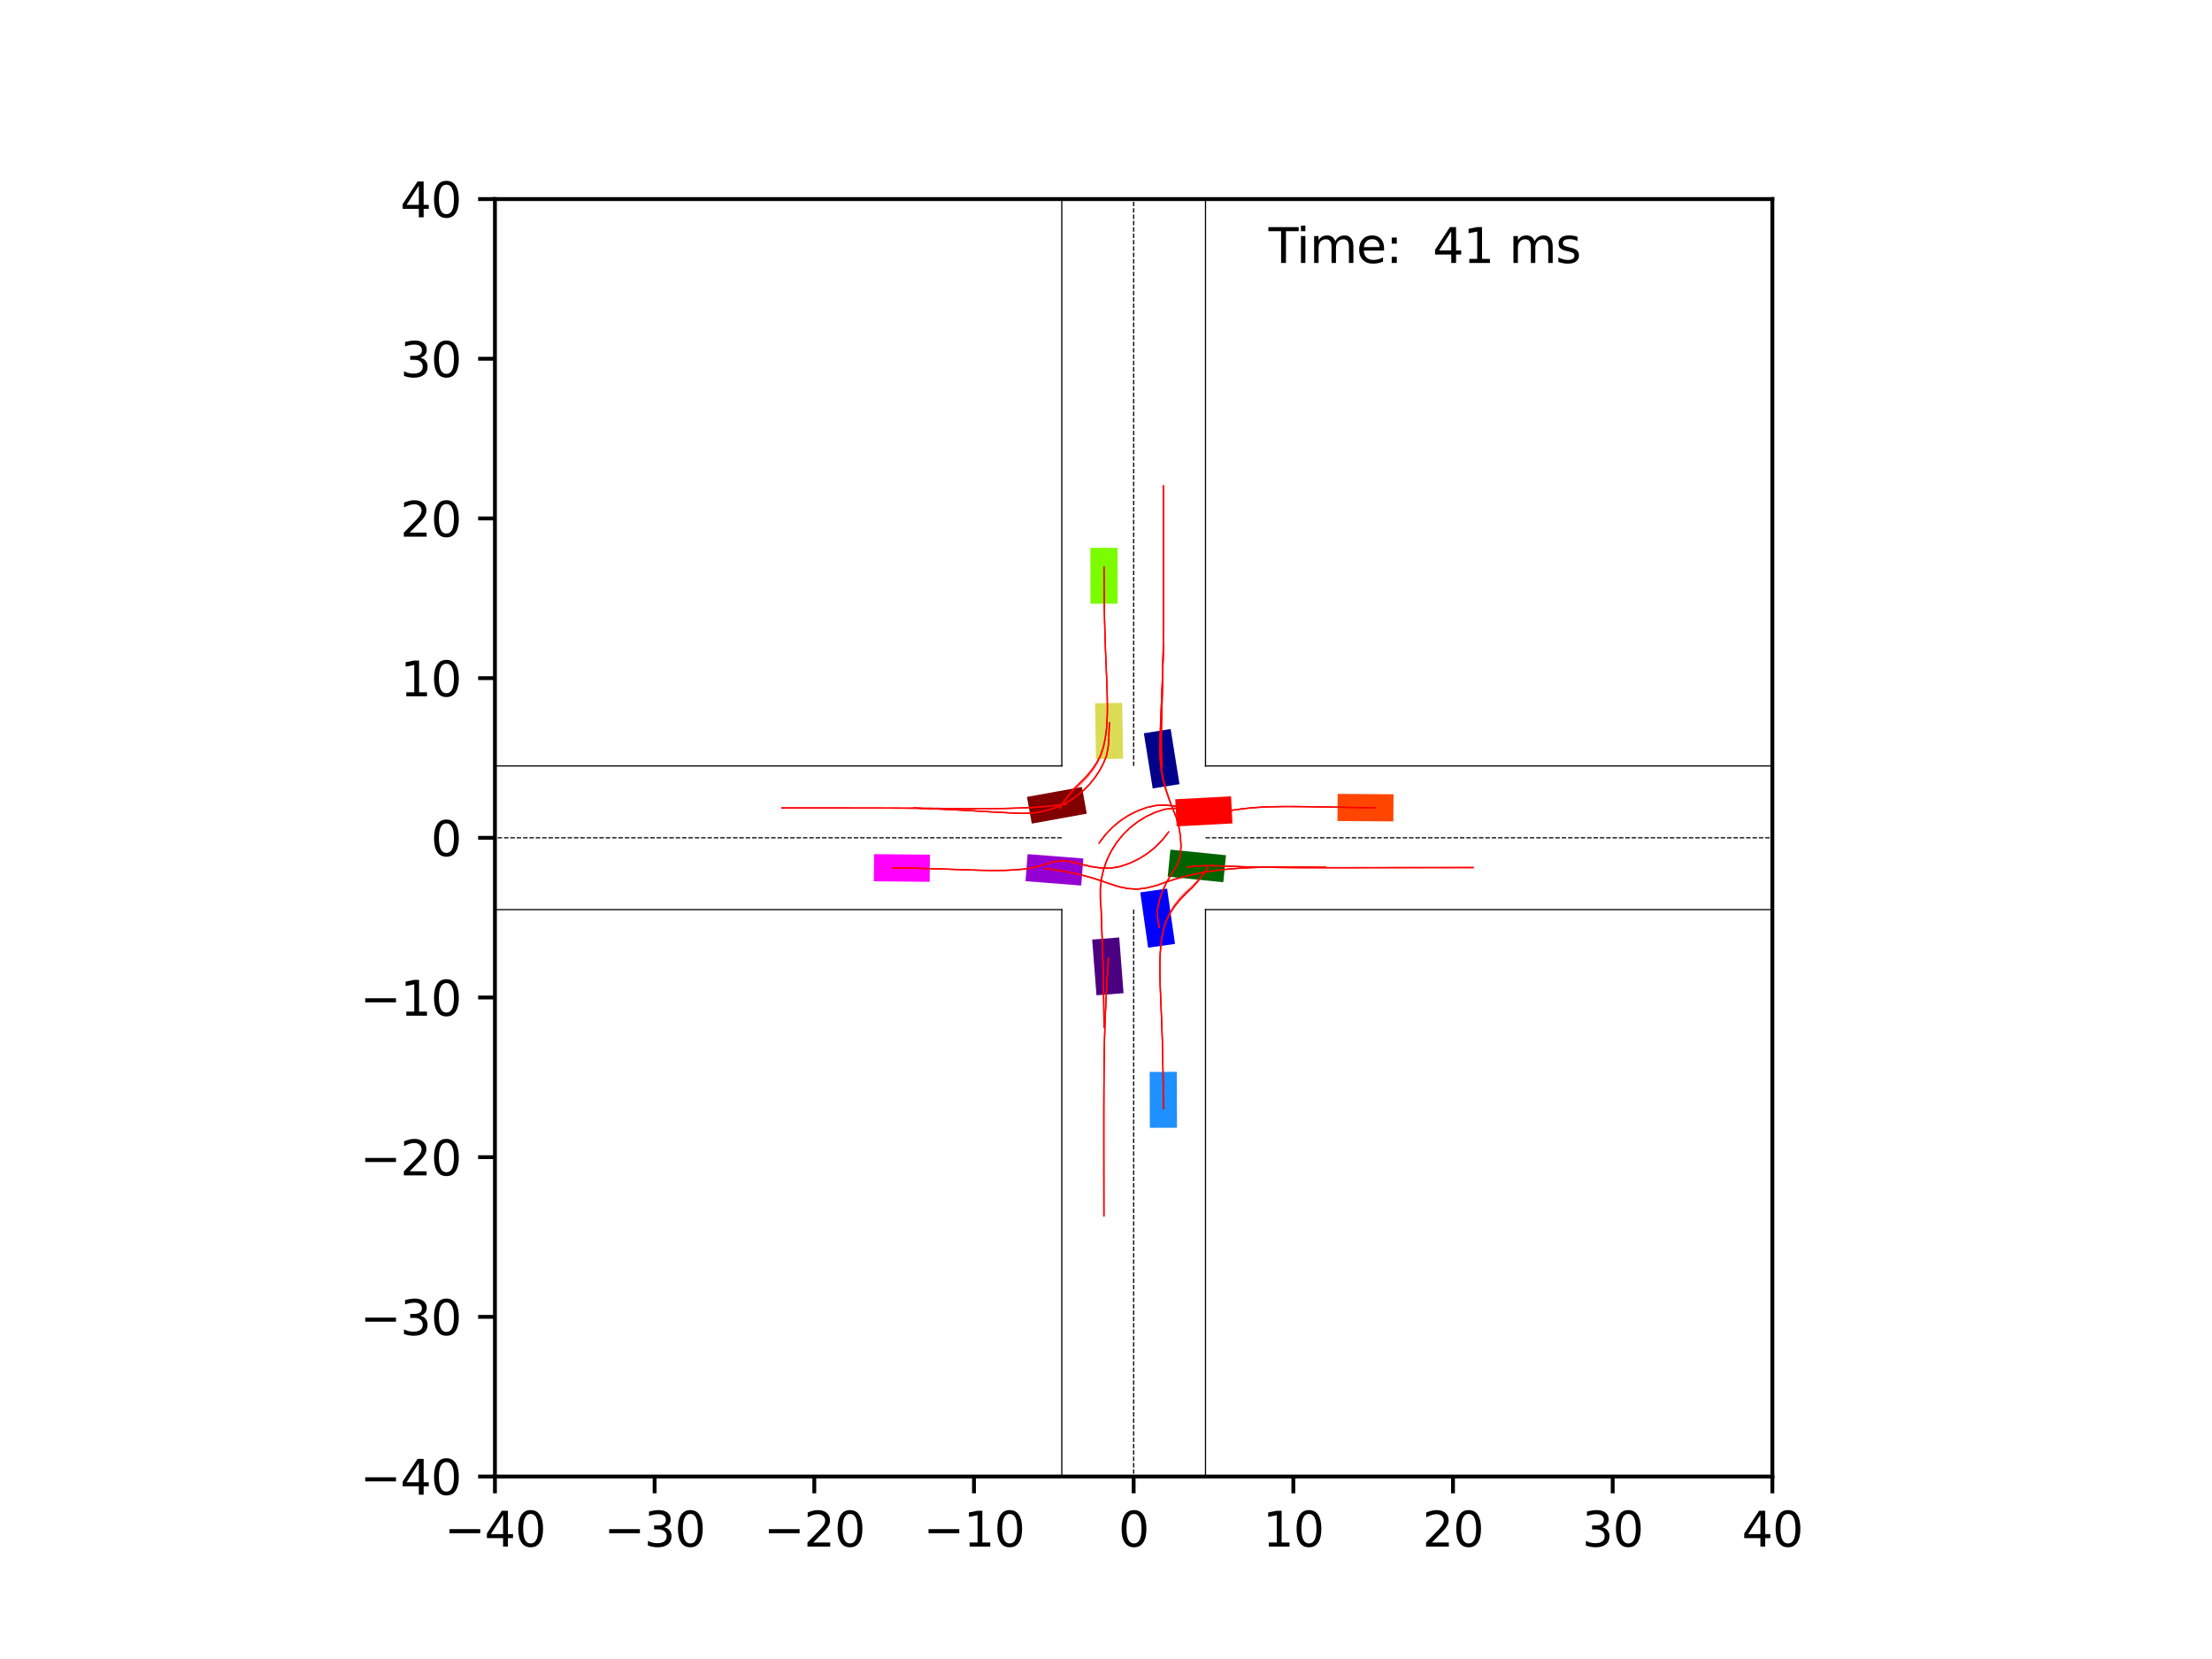 <?xml version="1.0" encoding="utf-8" standalone="no"?>
<!DOCTYPE svg PUBLIC "-//W3C//DTD SVG 1.1//EN"
  "http://www.w3.org/Graphics/SVG/1.1/DTD/svg11.dtd">
<svg xmlns:xlink="http://www.w3.org/1999/xlink" width="460.8pt" height="345.6pt" viewBox="0 0 460.8 345.6" xmlns="http://www.w3.org/2000/svg" version="1.1">
 <defs>
  <style type="text/css">*{stroke-linejoin: round; stroke-linecap: butt}</style>
 </defs>
 <g id="figure_1">
  <g id="patch_1">
   <path d="M 0 345.6 
L 460.8 345.6 
L 460.8 0 
L 0 0 
z
" style="fill: #ffffff"/>
  </g>
  <g id="axes_1">
   <g id="patch_2">
    <path d="M 103.104 307.584 
L 369.216 307.584 
L 369.216 41.472 
L 103.104 41.472 
z
" style="fill: #ffffff"/>
   </g>
   <g id="patch_3">
    <path d="M 245.709 163.354 
L 243.87 151.858 
L 238.286 152.752 
L 240.125 164.248 
z
" clip-path="url(#p152de9285d)" style="fill: #00008b"/>
   </g>
   <g id="patch_4">
    <path d="M 225.386 163.937 
L 213.931 166.012 
L 214.939 171.576 
L 226.395 169.501 
z
" clip-path="url(#p152de9285d)" style="fill: #800000"/>
   </g>
   <g id="patch_5">
    <path d="M 243.252 182.624 
L 254.836 183.785 
L 255.4 178.158 
L 243.816 176.997 
z
" clip-path="url(#p152de9285d)" style="fill: #006400"/>
   </g>
   <g id="patch_6">
    <path d="M 227.519 195.728 
L 228.419 207.335 
L 234.057 206.898 
L 233.157 195.29 
z
" clip-path="url(#p152de9285d)" style="fill: #4b0082"/>
   </g>
   <g id="patch_7">
    <path d="M 244.774 196.629 
L 243.132 185.103 
L 237.534 185.9 
L 239.176 197.426 
z
" clip-path="url(#p152de9285d)" style="fill: #0000ff"/>
   </g>
   <g id="patch_8">
    <path d="M 256.449 165.887 
L 244.823 166.503 
L 245.122 172.15 
L 256.748 171.534 
z
" clip-path="url(#p152de9285d)" style="fill: #ff0000"/>
   </g>
   <g id="patch_9">
    <path d="M 228.124 146.51 
L 228.302 158.151 
L 233.957 158.064 
L 233.778 146.423 
z
" clip-path="url(#p152de9285d)" style="fill: #dbdc56"/>
   </g>
   <g id="patch_10">
    <path d="M 213.631 183.568 
L 225.238 184.475 
L 225.679 178.838 
L 214.072 177.93 
z
" clip-path="url(#p152de9285d)" style="fill: #9400d3"/>
   </g>
   <g id="patch_11">
    <path d="M 245.185 234.928 
L 245.153 223.286 
L 239.498 223.301 
L 239.53 234.943 
z
" clip-path="url(#p152de9285d)" style="fill: #1e90ff"/>
   </g>
   <g id="patch_12">
    <path d="M 290.296 165.46 
L 278.654 165.377 
L 278.613 171.032 
L 290.256 171.115 
z
" clip-path="url(#p152de9285d)" style="fill: #ff4500"/>
   </g>
   <g id="patch_13">
    <path d="M 227.135 114.128 
L 227.168 125.771 
L 232.822 125.755 
L 232.79 114.113 
z
" clip-path="url(#p152de9285d)" style="fill: #7cfc00"/>
   </g>
   <g id="patch_14">
    <path d="M 182.026 183.588 
L 193.668 183.7 
L 193.722 178.045 
L 182.08 177.934 
z
" clip-path="url(#p152de9285d)" style="fill: #ff00ff"/>
   </g>
   <g id="matplotlib.axis_1">
    <g id="xtick_1">
     <g id="line2d_1">
      <defs>
       <path id="mbb15a0343c" d="M 0 0 
L 0 3.5 
" style="stroke: #000000; stroke-width: 0.8"/>
      </defs>
      <g>
       <use xlink:href="#mbb15a0343c" x="103.104" y="307.584" style="stroke: #000000; stroke-width: 0.8"/>
      </g>
     </g>
     <g id="text_1">
      <!-- −40 -->
      <g transform="translate(92.552 322.182) scale(0.1 -0.1)">
       <defs>
        <path id="DejaVuSans-2212" d="M 678 2272 
L 4684 2272 
L 4684 1741 
L 678 1741 
L 678 2272 
z
" transform="scale(0.016)"/>
        <path id="DejaVuSans-34" d="M 2419 4116 
L 825 1625 
L 2419 1625 
L 2419 4116 
z
M 2253 4666 
L 3047 4666 
L 3047 1625 
L 3713 1625 
L 3713 1100 
L 3047 1100 
L 3047 0 
L 2419 0 
L 2419 1100 
L 313 1100 
L 313 1709 
L 2253 4666 
z
" transform="scale(0.016)"/>
        <path id="DejaVuSans-30" d="M 2034 4250 
Q 1547 4250 1301 3770 
Q 1056 3291 1056 2328 
Q 1056 1369 1301 889 
Q 1547 409 2034 409 
Q 2525 409 2770 889 
Q 3016 1369 3016 2328 
Q 3016 3291 2770 3770 
Q 2525 4250 2034 4250 
z
M 2034 4750 
Q 2819 4750 3233 4129 
Q 3647 3509 3647 2328 
Q 3647 1150 3233 529 
Q 2819 -91 2034 -91 
Q 1250 -91 836 529 
Q 422 1150 422 2328 
Q 422 3509 836 4129 
Q 1250 4750 2034 4750 
z
" transform="scale(0.016)"/>
       </defs>
       <use xlink:href="#DejaVuSans-2212"/>
       <use xlink:href="#DejaVuSans-34" x="83.789"/>
       <use xlink:href="#DejaVuSans-30" x="147.412"/>
      </g>
     </g>
    </g>
    <g id="xtick_2">
     <g id="line2d_2">
      <g>
       <use xlink:href="#mbb15a0343c" x="136.368" y="307.584" style="stroke: #000000; stroke-width: 0.8"/>
      </g>
     </g>
     <g id="text_2">
      <!-- −30 -->
      <g transform="translate(125.816 322.182) scale(0.1 -0.1)">
       <defs>
        <path id="DejaVuSans-33" d="M 2597 2516 
Q 3050 2419 3304 2112 
Q 3559 1806 3559 1356 
Q 3559 666 3084 287 
Q 2609 -91 1734 -91 
Q 1441 -91 1130 -33 
Q 819 25 488 141 
L 488 750 
Q 750 597 1062 519 
Q 1375 441 1716 441 
Q 2309 441 2620 675 
Q 2931 909 2931 1356 
Q 2931 1769 2642 2001 
Q 2353 2234 1838 2234 
L 1294 2234 
L 1294 2753 
L 1863 2753 
Q 2328 2753 2575 2939 
Q 2822 3125 2822 3475 
Q 2822 3834 2567 4026 
Q 2313 4219 1838 4219 
Q 1578 4219 1281 4162 
Q 984 4106 628 3988 
L 628 4550 
Q 988 4650 1302 4700 
Q 1616 4750 1894 4750 
Q 2613 4750 3031 4423 
Q 3450 4097 3450 3541 
Q 3450 3153 3228 2886 
Q 3006 2619 2597 2516 
z
" transform="scale(0.016)"/>
       </defs>
       <use xlink:href="#DejaVuSans-2212"/>
       <use xlink:href="#DejaVuSans-33" x="83.789"/>
       <use xlink:href="#DejaVuSans-30" x="147.412"/>
      </g>
     </g>
    </g>
    <g id="xtick_3">
     <g id="line2d_3">
      <g>
       <use xlink:href="#mbb15a0343c" x="169.632" y="307.584" style="stroke: #000000; stroke-width: 0.8"/>
      </g>
     </g>
     <g id="text_3">
      <!-- −20 -->
      <g transform="translate(159.08 322.182) scale(0.1 -0.1)">
       <defs>
        <path id="DejaVuSans-32" d="M 1228 531 
L 3431 531 
L 3431 0 
L 469 0 
L 469 531 
Q 828 903 1448 1529 
Q 2069 2156 2228 2338 
Q 2531 2678 2651 2914 
Q 2772 3150 2772 3378 
Q 2772 3750 2511 3984 
Q 2250 4219 1831 4219 
Q 1534 4219 1204 4116 
Q 875 4013 500 3803 
L 500 4441 
Q 881 4594 1212 4672 
Q 1544 4750 1819 4750 
Q 2544 4750 2975 4387 
Q 3406 4025 3406 3419 
Q 3406 3131 3298 2873 
Q 3191 2616 2906 2266 
Q 2828 2175 2409 1742 
Q 1991 1309 1228 531 
z
" transform="scale(0.016)"/>
       </defs>
       <use xlink:href="#DejaVuSans-2212"/>
       <use xlink:href="#DejaVuSans-32" x="83.789"/>
       <use xlink:href="#DejaVuSans-30" x="147.412"/>
      </g>
     </g>
    </g>
    <g id="xtick_4">
     <g id="line2d_4">
      <g>
       <use xlink:href="#mbb15a0343c" x="202.896" y="307.584" style="stroke: #000000; stroke-width: 0.8"/>
      </g>
     </g>
     <g id="text_4">
      <!-- −10 -->
      <g transform="translate(192.344 322.182) scale(0.1 -0.1)">
       <defs>
        <path id="DejaVuSans-31" d="M 794 531 
L 1825 531 
L 1825 4091 
L 703 3866 
L 703 4441 
L 1819 4666 
L 2450 4666 
L 2450 531 
L 3481 531 
L 3481 0 
L 794 0 
L 794 531 
z
" transform="scale(0.016)"/>
       </defs>
       <use xlink:href="#DejaVuSans-2212"/>
       <use xlink:href="#DejaVuSans-31" x="83.789"/>
       <use xlink:href="#DejaVuSans-30" x="147.412"/>
      </g>
     </g>
    </g>
    <g id="xtick_5">
     <g id="line2d_5">
      <g>
       <use xlink:href="#mbb15a0343c" x="236.16" y="307.584" style="stroke: #000000; stroke-width: 0.8"/>
      </g>
     </g>
     <g id="text_5">
      <!-- 0 -->
      <g transform="translate(232.979 322.182) scale(0.1 -0.1)">
       <use xlink:href="#DejaVuSans-30"/>
      </g>
     </g>
    </g>
    <g id="xtick_6">
     <g id="line2d_6">
      <g>
       <use xlink:href="#mbb15a0343c" x="269.424" y="307.584" style="stroke: #000000; stroke-width: 0.8"/>
      </g>
     </g>
     <g id="text_6">
      <!-- 10 -->
      <g transform="translate(263.062 322.182) scale(0.1 -0.1)">
       <use xlink:href="#DejaVuSans-31"/>
       <use xlink:href="#DejaVuSans-30" x="63.623"/>
      </g>
     </g>
    </g>
    <g id="xtick_7">
     <g id="line2d_7">
      <g>
       <use xlink:href="#mbb15a0343c" x="302.688" y="307.584" style="stroke: #000000; stroke-width: 0.8"/>
      </g>
     </g>
     <g id="text_7">
      <!-- 20 -->
      <g transform="translate(296.325 322.182) scale(0.1 -0.1)">
       <use xlink:href="#DejaVuSans-32"/>
       <use xlink:href="#DejaVuSans-30" x="63.623"/>
      </g>
     </g>
    </g>
    <g id="xtick_8">
     <g id="line2d_8">
      <g>
       <use xlink:href="#mbb15a0343c" x="335.952" y="307.584" style="stroke: #000000; stroke-width: 0.8"/>
      </g>
     </g>
     <g id="text_8">
      <!-- 30 -->
      <g transform="translate(329.589 322.182) scale(0.1 -0.1)">
       <use xlink:href="#DejaVuSans-33"/>
       <use xlink:href="#DejaVuSans-30" x="63.623"/>
      </g>
     </g>
    </g>
    <g id="xtick_9">
     <g id="line2d_9">
      <g>
       <use xlink:href="#mbb15a0343c" x="369.216" y="307.584" style="stroke: #000000; stroke-width: 0.8"/>
      </g>
     </g>
     <g id="text_9">
      <!-- 40 -->
      <g transform="translate(362.853 322.182) scale(0.1 -0.1)">
       <use xlink:href="#DejaVuSans-34"/>
       <use xlink:href="#DejaVuSans-30" x="63.623"/>
      </g>
     </g>
    </g>
   </g>
   <g id="matplotlib.axis_2">
    <g id="ytick_1">
     <g id="line2d_10">
      <defs>
       <path id="mfb3dd9eee2" d="M 0 0 
L -3.5 0 
" style="stroke: #000000; stroke-width: 0.8"/>
      </defs>
      <g>
       <use xlink:href="#mfb3dd9eee2" x="103.104" y="307.584" style="stroke: #000000; stroke-width: 0.8"/>
      </g>
     </g>
     <g id="text_10">
      <!-- −40 -->
      <g transform="translate(74.999 311.383) scale(0.1 -0.1)">
       <use xlink:href="#DejaVuSans-2212"/>
       <use xlink:href="#DejaVuSans-34" x="83.789"/>
       <use xlink:href="#DejaVuSans-30" x="147.412"/>
      </g>
     </g>
    </g>
    <g id="ytick_2">
     <g id="line2d_11">
      <g>
       <use xlink:href="#mfb3dd9eee2" x="103.104" y="274.32" style="stroke: #000000; stroke-width: 0.8"/>
      </g>
     </g>
     <g id="text_11">
      <!-- −30 -->
      <g transform="translate(74.999 278.119) scale(0.1 -0.1)">
       <use xlink:href="#DejaVuSans-2212"/>
       <use xlink:href="#DejaVuSans-33" x="83.789"/>
       <use xlink:href="#DejaVuSans-30" x="147.412"/>
      </g>
     </g>
    </g>
    <g id="ytick_3">
     <g id="line2d_12">
      <g>
       <use xlink:href="#mfb3dd9eee2" x="103.104" y="241.056" style="stroke: #000000; stroke-width: 0.8"/>
      </g>
     </g>
     <g id="text_12">
      <!-- −20 -->
      <g transform="translate(74.999 244.855) scale(0.1 -0.1)">
       <use xlink:href="#DejaVuSans-2212"/>
       <use xlink:href="#DejaVuSans-32" x="83.789"/>
       <use xlink:href="#DejaVuSans-30" x="147.412"/>
      </g>
     </g>
    </g>
    <g id="ytick_4">
     <g id="line2d_13">
      <g>
       <use xlink:href="#mfb3dd9eee2" x="103.104" y="207.792" style="stroke: #000000; stroke-width: 0.8"/>
      </g>
     </g>
     <g id="text_13">
      <!-- −10 -->
      <g transform="translate(74.999 211.591) scale(0.1 -0.1)">
       <use xlink:href="#DejaVuSans-2212"/>
       <use xlink:href="#DejaVuSans-31" x="83.789"/>
       <use xlink:href="#DejaVuSans-30" x="147.412"/>
      </g>
     </g>
    </g>
    <g id="ytick_5">
     <g id="line2d_14">
      <g>
       <use xlink:href="#mfb3dd9eee2" x="103.104" y="174.528" style="stroke: #000000; stroke-width: 0.8"/>
      </g>
     </g>
     <g id="text_14">
      <!-- 0 -->
      <g transform="translate(89.742 178.327) scale(0.1 -0.1)">
       <use xlink:href="#DejaVuSans-30"/>
      </g>
     </g>
    </g>
    <g id="ytick_6">
     <g id="line2d_15">
      <g>
       <use xlink:href="#mfb3dd9eee2" x="103.104" y="141.264" style="stroke: #000000; stroke-width: 0.8"/>
      </g>
     </g>
     <g id="text_15">
      <!-- 10 -->
      <g transform="translate(83.379 145.063) scale(0.1 -0.1)">
       <use xlink:href="#DejaVuSans-31"/>
       <use xlink:href="#DejaVuSans-30" x="63.623"/>
      </g>
     </g>
    </g>
    <g id="ytick_7">
     <g id="line2d_16">
      <g>
       <use xlink:href="#mfb3dd9eee2" x="103.104" y="108" style="stroke: #000000; stroke-width: 0.8"/>
      </g>
     </g>
     <g id="text_16">
      <!-- 20 -->
      <g transform="translate(83.379 111.799) scale(0.1 -0.1)">
       <use xlink:href="#DejaVuSans-32"/>
       <use xlink:href="#DejaVuSans-30" x="63.623"/>
      </g>
     </g>
    </g>
    <g id="ytick_8">
     <g id="line2d_17">
      <g>
       <use xlink:href="#mfb3dd9eee2" x="103.104" y="74.736" style="stroke: #000000; stroke-width: 0.8"/>
      </g>
     </g>
     <g id="text_17">
      <!-- 30 -->
      <g transform="translate(83.379 78.535) scale(0.1 -0.1)">
       <use xlink:href="#DejaVuSans-33"/>
       <use xlink:href="#DejaVuSans-30" x="63.623"/>
      </g>
     </g>
    </g>
    <g id="ytick_9">
     <g id="line2d_18">
      <g>
       <use xlink:href="#mfb3dd9eee2" x="103.104" y="41.472" style="stroke: #000000; stroke-width: 0.8"/>
      </g>
     </g>
     <g id="text_18">
      <!-- 40 -->
      <g transform="translate(83.379 45.271) scale(0.1 -0.1)">
       <use xlink:href="#DejaVuSans-34"/>
       <use xlink:href="#DejaVuSans-30" x="63.623"/>
      </g>
     </g>
    </g>
   </g>
   <g id="line2d_19">
    <path d="M 251.129 346.6 
L 251.129 189.497 
" clip-path="url(#p152de9285d)" style="fill: none; stroke: #000000; stroke-width: 0.25; stroke-linecap: square"/>
   </g>
   <g id="line2d_20">
    <path d="M 251.129 189.497 
L 417.449 189.497 
" clip-path="url(#p152de9285d)" style="fill: none; stroke: #000000; stroke-width: 0.25; stroke-linecap: square"/>
   </g>
   <g id="line2d_21">
    <path d="M 417.449 159.559 
L 251.129 159.559 
" clip-path="url(#p152de9285d)" style="fill: none; stroke: #000000; stroke-width: 0.25; stroke-linecap: square"/>
   </g>
   <g id="line2d_22">
    <path d="M 251.129 159.559 
L 251.129 -1 
" clip-path="url(#p152de9285d)" style="fill: none; stroke: #000000; stroke-width: 0.25; stroke-linecap: square"/>
   </g>
   <g id="line2d_23">
    <path d="M 221.191 -1 
L 221.191 159.559 
" clip-path="url(#p152de9285d)" style="fill: none; stroke: #000000; stroke-width: 0.25; stroke-linecap: square"/>
   </g>
   <g id="line2d_24">
    <path d="M 221.191 159.559 
L 54.871 159.559 
" clip-path="url(#p152de9285d)" style="fill: none; stroke: #000000; stroke-width: 0.25; stroke-linecap: square"/>
   </g>
   <g id="line2d_25">
    <path d="M 54.871 189.497 
L 221.191 189.497 
" clip-path="url(#p152de9285d)" style="fill: none; stroke: #000000; stroke-width: 0.25; stroke-linecap: square"/>
   </g>
   <g id="line2d_26">
    <path d="M 221.191 189.497 
L 221.191 346.6 
" clip-path="url(#p152de9285d)" style="fill: none; stroke: #000000; stroke-width: 0.25; stroke-linecap: square"/>
   </g>
   <g id="line2d_27">
    <path d="M 251.129 174.528 
L 417.449 174.528 
" clip-path="url(#p152de9285d)" style="fill: none; stroke-dasharray: 0.925,0.4; stroke-dashoffset: 0; stroke: #000000; stroke-width: 0.25"/>
   </g>
   <g id="line2d_28">
    <path d="M 236.16 159.559 
L 236.16 -1 
" clip-path="url(#p152de9285d)" style="fill: none; stroke-dasharray: 0.925,0.4; stroke-dashoffset: 0; stroke: #000000; stroke-width: 0.25"/>
   </g>
   <g id="line2d_29">
    <path d="M 221.191 174.528 
L 54.871 174.528 
" clip-path="url(#p152de9285d)" style="fill: none; stroke-dasharray: 0.925,0.4; stroke-dashoffset: 0; stroke: #000000; stroke-width: 0.25"/>
   </g>
   <g id="line2d_30">
    <path d="M 236.16 189.497 
L 236.16 346.6 
" clip-path="url(#p152de9285d)" style="fill: none; stroke-dasharray: 0.925,0.4; stroke-dashoffset: 0; stroke: #000000; stroke-width: 0.25"/>
   </g>
   <g id="line2d_31">
    <path d="M 242.066 160.049 
L 241.986 158.053 
L 241.916 156.061 
L 241.911 154.073 
L 241.936 152.088 
L 241.978 150.107 
L 242.03 148.131 
L 242.084 146.158 
L 242.138 144.188 
L 242.187 142.22 
L 242.231 140.255 
L 242.268 138.293 
L 242.298 136.332 
L 242.322 134.373 
L 242.341 132.416 
L 242.354 130.461 
L 242.364 128.507 
L 242.37 126.555 
L 242.374 124.603 
L 242.376 122.653 
L 242.376 120.703 
L 242.376 118.754 
L 242.375 116.806 
L 242.373 114.859 
L 242.371 112.911 
L 242.37 110.965 
L 242.368 109.018 
L 242.366 107.072 
L 242.364 105.125 
L 242.363 103.179 
L 242.361 101.233 
" clip-path="url(#p152de9285d)" style="fill: none; stroke: #ff0000; stroke-opacity: 0.2; stroke-width: 0.25; stroke-linecap: square"/>
   </g>
   <g id="line2d_32">
    <path d="M 242.066 160.049 
L 241.989 158.053 
L 241.919 156.061 
L 241.915 154.072 
L 241.939 152.088 
L 241.982 150.107 
L 242.033 148.131 
L 242.087 146.157 
L 242.14 144.187 
L 242.189 142.22 
L 242.232 140.255 
L 242.269 138.292 
L 242.299 136.332 
L 242.322 134.373 
L 242.34 132.416 
L 242.354 130.461 
L 242.363 128.507 
L 242.369 126.554 
L 242.373 124.603 
L 242.374 122.653 
L 242.375 120.703 
L 242.374 118.754 
L 242.373 116.806 
L 242.371 114.859 
L 242.369 112.911 
L 242.368 110.965 
L 242.366 109.018 
L 242.364 107.072 
L 242.362 105.126 
L 242.361 103.18 
L 242.359 101.234 
" clip-path="url(#p152de9285d)" style="fill: none; stroke: #ff0000; stroke-opacity: 0.4; stroke-width: 0.25; stroke-linecap: square"/>
   </g>
   <g id="line2d_33">
    <path d="M 242.066 160.049 
L 241.992 158.053 
L 241.922 156.061 
L 241.918 154.072 
L 241.942 152.088 
L 241.984 150.107 
L 242.035 148.13 
L 242.089 146.157 
L 242.142 144.187 
L 242.19 142.22 
L 242.233 140.255 
L 242.269 138.292 
L 242.299 136.331 
L 242.322 134.373 
L 242.34 132.416 
L 242.353 130.46 
L 242.363 128.507 
L 242.369 126.554 
L 242.372 124.603 
L 242.374 122.652 
L 242.374 120.703 
L 242.374 118.754 
L 242.372 116.806 
L 242.371 114.858 
L 242.369 112.911 
L 242.368 110.965 
L 242.366 109.018 
L 242.365 107.072 
L 242.363 105.126 
L 242.362 103.18 
L 242.36 101.234 
" clip-path="url(#p152de9285d)" style="fill: none; stroke: #ff0000; stroke-opacity: 0.6; stroke-width: 0.25; stroke-linecap: square"/>
   </g>
   <g id="line2d_34">
    <path d="M 242.066 160.049 
L 241.995 158.053 
L 241.925 156.061 
L 241.921 154.072 
L 241.945 152.088 
L 241.986 150.107 
L 242.037 148.13 
L 242.091 146.157 
L 242.143 144.187 
L 242.191 142.219 
L 242.233 140.254 
L 242.269 138.292 
L 242.299 136.331 
L 242.322 134.372 
L 242.34 132.416 
L 242.353 130.46 
L 242.362 128.506 
L 242.368 126.554 
L 242.371 124.602 
L 242.373 122.652 
L 242.373 120.702 
L 242.373 118.754 
L 242.371 116.806 
L 242.37 114.858 
L 242.368 112.911 
L 242.367 110.964 
L 242.365 109.018 
L 242.364 107.072 
L 242.363 105.126 
L 242.361 103.18 
L 242.36 101.234 
" clip-path="url(#p152de9285d)" style="fill: none; stroke: #ff0000; stroke-opacity: 0.8; stroke-width: 0.25; stroke-linecap: square"/>
   </g>
   <g id="line2d_35">
    <path d="M 242.066 160.049 
L 241.998 158.053 
L 241.927 156.061 
L 241.923 154.072 
L 241.947 152.087 
L 241.988 150.107 
L 242.038 148.13 
L 242.092 146.157 
L 242.144 144.187 
L 242.192 142.219 
L 242.234 140.254 
L 242.269 138.292 
L 242.299 136.331 
L 242.322 134.372 
L 242.339 132.415 
L 242.352 130.46 
L 242.361 128.506 
L 242.367 126.554 
L 242.371 124.602 
L 242.372 122.652 
L 242.373 120.702 
L 242.372 118.754 
L 242.371 116.806 
L 242.37 114.858 
L 242.368 112.911 
L 242.367 110.964 
L 242.366 109.018 
L 242.364 107.072 
L 242.363 105.126 
L 242.362 103.18 
L 242.361 101.234 
" clip-path="url(#p152de9285d)" style="fill: none; stroke: #ff0000; stroke-width: 0.25; stroke-linecap: square"/>
   </g>
   <g id="line2d_36">
    <path d="M 222.139 167.495 
L 220.164 167.764 
L 218.183 167.976 
L 216.199 168.137 
L 214.214 168.254 
L 212.228 168.337 
L 210.243 168.391 
L 208.259 168.423 
L 206.276 168.439 
L 204.295 168.443 
L 202.314 168.44 
L 200.335 168.431 
L 198.357 168.419 
L 196.38 168.406 
L 194.405 168.392 
L 192.43 168.38 
L 190.456 168.369 
L 188.483 168.359 
L 186.511 168.35 
L 184.54 168.344 
L 182.569 168.338 
L 180.599 168.334 
L 178.629 168.331 
L 176.66 168.329 
L 174.691 168.327 
L 172.722 168.327 
L 170.753 168.326 
L 168.785 168.326 
L 166.817 168.326 
L 164.849 168.326 
L 162.881 168.326 
" clip-path="url(#p152de9285d)" style="fill: none; stroke: #ff0000; stroke-opacity: 0.2; stroke-width: 0.25; stroke-linecap: square"/>
   </g>
   <g id="line2d_37">
    <path d="M 222.139 167.495 
L 220.163 167.762 
L 218.183 167.974 
L 216.199 168.135 
L 214.214 168.252 
L 212.228 168.335 
L 210.243 168.389 
L 208.259 168.422 
L 206.276 168.438 
L 204.294 168.442 
L 202.314 168.439 
L 200.335 168.43 
L 198.357 168.418 
L 196.38 168.405 
L 194.404 168.392 
L 192.429 168.38 
L 190.456 168.369 
L 188.483 168.359 
L 186.511 168.351 
L 184.539 168.344 
L 182.568 168.339 
L 180.598 168.334 
L 178.628 168.331 
L 176.659 168.329 
L 174.69 168.328 
L 172.721 168.327 
L 170.753 168.326 
L 168.785 168.326 
L 166.817 168.326 
L 164.849 168.326 
L 162.881 168.326 
" clip-path="url(#p152de9285d)" style="fill: none; stroke: #ff0000; stroke-opacity: 0.4; stroke-width: 0.25; stroke-linecap: square"/>
   </g>
   <g id="line2d_38">
    <path d="M 222.139 167.495 
L 220.163 167.76 
L 218.183 167.972 
L 216.199 168.133 
L 214.213 168.25 
L 212.228 168.333 
L 210.243 168.388 
L 208.259 168.42 
L 206.276 168.437 
L 204.294 168.442 
L 202.313 168.438 
L 200.334 168.43 
L 198.356 168.418 
L 196.379 168.405 
L 194.404 168.393 
L 192.429 168.38 
L 190.455 168.369 
L 188.482 168.359 
L 186.51 168.351 
L 184.539 168.344 
L 182.568 168.339 
L 180.598 168.335 
L 178.628 168.332 
L 176.659 168.329 
L 174.69 168.328 
L 172.721 168.327 
L 170.753 168.326 
L 168.785 168.326 
L 166.817 168.326 
L 164.849 168.326 
L 162.881 168.326 
" clip-path="url(#p152de9285d)" style="fill: none; stroke: #ff0000; stroke-opacity: 0.6; stroke-width: 0.25; stroke-linecap: square"/>
   </g>
   <g id="line2d_39">
    <path d="M 222.139 167.495 
L 220.163 167.758 
L 218.182 167.97 
L 216.199 168.131 
L 214.213 168.249 
L 212.228 168.332 
L 210.242 168.387 
L 208.258 168.42 
L 206.275 168.436 
L 204.294 168.441 
L 202.313 168.438 
L 200.334 168.43 
L 198.356 168.418 
L 196.379 168.406 
L 194.403 168.393 
L 192.429 168.38 
L 190.455 168.369 
L 188.482 168.36 
L 186.51 168.351 
L 184.538 168.344 
L 182.568 168.339 
L 180.597 168.335 
L 178.628 168.332 
L 176.659 168.329 
L 174.69 168.328 
L 172.721 168.327 
L 170.753 168.326 
L 168.785 168.326 
L 166.817 168.326 
L 164.849 168.326 
L 162.881 168.326 
" clip-path="url(#p152de9285d)" style="fill: none; stroke: #ff0000; stroke-opacity: 0.8; stroke-width: 0.25; stroke-linecap: square"/>
   </g>
   <g id="line2d_40">
    <path d="M 222.139 167.495 
L 220.163 167.756 
L 218.182 167.968 
L 216.198 168.13 
L 214.213 168.248 
L 212.227 168.331 
L 210.242 168.386 
L 208.258 168.419 
L 206.275 168.436 
L 204.293 168.441 
L 202.313 168.438 
L 200.334 168.43 
L 198.356 168.418 
L 196.379 168.406 
L 194.403 168.393 
L 192.429 168.381 
L 190.455 168.37 
L 188.482 168.36 
L 186.51 168.351 
L 184.538 168.345 
L 182.567 168.339 
L 180.597 168.335 
L 178.628 168.332 
L 176.658 168.329 
L 174.69 168.328 
L 172.721 168.327 
L 170.753 168.326 
L 168.785 168.326 
L 166.817 168.326 
L 164.849 168.326 
L 162.881 168.326 
" clip-path="url(#p152de9285d)" style="fill: none; stroke: #ff0000; stroke-width: 0.25; stroke-linecap: square"/>
   </g>
   <g id="line2d_41">
    <path d="M 247.313 180.623 
L 249.328 180.415 
L 251.35 180.356 
L 253.367 180.374 
L 255.38 180.441 
L 257.387 180.516 
L 259.39 180.577 
L 261.391 180.626 
L 263.387 180.664 
L 265.381 180.691 
L 267.371 180.711 
L 269.359 180.724 
L 271.345 180.732 
L 273.328 180.737 
L 275.309 180.739 
L 277.288 180.739 
L 279.265 180.738 
L 281.241 180.737 
L 283.216 180.735 
L 285.19 180.733 
L 287.162 180.731 
L 289.134 180.729 
L 291.105 180.728 
L 293.075 180.726 
L 295.045 180.725 
L 297.014 180.723 
L 298.983 180.722 
L 300.952 180.721 
L 302.92 180.72 
L 304.889 180.719 
L 306.857 180.717 
" clip-path="url(#p152de9285d)" style="fill: none; stroke: #ff0000; stroke-opacity: 0.2; stroke-width: 0.25; stroke-linecap: square"/>
   </g>
   <g id="line2d_42">
    <path d="M 247.313 180.623 
L 249.327 180.403 
L 251.348 180.345 
L 253.366 180.363 
L 255.378 180.431 
L 257.386 180.508 
L 259.389 180.571 
L 261.389 180.622 
L 263.386 180.662 
L 265.38 180.691 
L 267.37 180.713 
L 269.358 180.728 
L 271.344 180.737 
L 273.327 180.743 
L 275.308 180.746 
L 277.287 180.747 
L 279.265 180.747 
L 281.241 180.746 
L 283.216 180.744 
L 285.189 180.742 
L 287.162 180.74 
L 289.134 180.738 
L 291.105 180.736 
L 293.075 180.734 
L 295.045 180.733 
L 297.014 180.731 
L 298.983 180.729 
L 300.952 180.728 
L 302.921 180.726 
L 304.889 180.725 
L 306.857 180.723 
" clip-path="url(#p152de9285d)" style="fill: none; stroke: #ff0000; stroke-opacity: 0.4; stroke-width: 0.25; stroke-linecap: square"/>
   </g>
   <g id="line2d_43">
    <path d="M 247.313 180.623 
L 249.326 180.397 
L 251.348 180.339 
L 253.366 180.358 
L 255.378 180.427 
L 257.385 180.504 
L 259.389 180.569 
L 261.389 180.621 
L 263.385 180.661 
L 265.379 180.692 
L 267.37 180.714 
L 269.358 180.73 
L 271.343 180.74 
L 273.326 180.746 
L 275.307 180.75 
L 277.287 180.751 
L 279.264 180.751 
L 281.24 180.75 
L 283.215 180.749 
L 285.189 180.747 
L 287.162 180.745 
L 289.133 180.743 
L 291.104 180.741 
L 293.075 180.739 
L 295.044 180.738 
L 297.014 180.736 
L 298.983 180.735 
L 300.952 180.733 
L 302.92 180.732 
L 304.889 180.731 
L 306.857 180.73 
" clip-path="url(#p152de9285d)" style="fill: none; stroke: #ff0000; stroke-opacity: 0.6; stroke-width: 0.25; stroke-linecap: square"/>
   </g>
   <g id="line2d_44">
    <path d="M 247.313 180.623 
L 249.326 180.392 
L 251.347 180.334 
L 253.365 180.353 
L 255.377 180.422 
L 257.384 180.5 
L 259.388 180.565 
L 261.388 180.618 
L 263.385 180.659 
L 265.378 180.69 
L 267.369 180.713 
L 269.357 180.729 
L 271.343 180.739 
L 273.326 180.746 
L 275.307 180.749 
L 277.286 180.751 
L 279.264 180.75 
L 281.24 180.749 
L 283.215 180.748 
L 285.189 180.745 
L 287.161 180.743 
L 289.133 180.741 
L 291.104 180.739 
L 293.075 180.737 
L 295.044 180.735 
L 297.014 180.733 
L 298.983 180.731 
L 300.952 180.73 
L 302.921 180.728 
L 304.889 180.727 
L 306.858 180.726 
" clip-path="url(#p152de9285d)" style="fill: none; stroke: #ff0000; stroke-opacity: 0.8; stroke-width: 0.25; stroke-linecap: square"/>
   </g>
   <g id="line2d_45">
    <path d="M 247.313 180.623 
L 249.326 180.391 
L 251.347 180.336 
L 253.365 180.357 
L 255.377 180.427 
L 257.384 180.508 
L 259.388 180.574 
L 261.388 180.628 
L 263.385 180.67 
L 265.378 180.702 
L 267.369 180.724 
L 269.357 180.74 
L 271.343 180.75 
L 273.326 180.755 
L 275.307 180.758 
L 277.287 180.758 
L 279.264 180.756 
L 281.24 180.754 
L 283.215 180.751 
L 285.189 180.747 
L 287.162 180.744 
L 289.133 180.74 
L 291.104 180.737 
L 293.075 180.735 
L 295.045 180.732 
L 297.014 180.73 
L 298.983 180.729 
L 300.952 180.727 
L 302.921 180.726 
L 304.889 180.725 
L 306.858 180.724 
" clip-path="url(#p152de9285d)" style="fill: none; stroke: #ff0000; stroke-width: 0.25; stroke-linecap: square"/>
   </g>
   <g id="line2d_46">
    <path d="M 230.911 199.558 
L 230.81 201.314 
L 230.71 203.073 
L 230.607 204.835 
L 230.506 206.6 
L 230.411 208.367 
L 230.324 210.138 
L 230.247 211.912 
L 230.181 213.69 
L 230.125 215.47 
L 230.079 217.253 
L 230.042 219.038 
L 230.013 220.827 
L 229.991 222.617 
L 229.974 224.41 
L 229.963 226.204 
L 229.954 228.001 
L 229.949 229.799 
L 229.946 231.598 
L 229.945 233.399 
L 229.944 235.202 
L 229.945 237.005 
L 229.946 238.81 
L 229.947 240.615 
L 229.949 242.421 
L 229.951 244.228 
L 229.952 246.035 
L 229.954 247.843 
L 229.955 249.65 
L 229.957 251.458 
L 229.958 253.266 
" clip-path="url(#p152de9285d)" style="fill: none; stroke: #ff0000; stroke-opacity: 0.2; stroke-width: 0.25; stroke-linecap: square"/>
   </g>
   <g id="line2d_47">
    <path d="M 230.911 199.558 
L 230.804 201.314 
L 230.704 203.073 
L 230.602 204.835 
L 230.502 206.599 
L 230.407 208.367 
L 230.321 210.138 
L 230.245 211.912 
L 230.179 213.689 
L 230.124 215.469 
L 230.079 217.252 
L 230.042 219.037 
L 230.013 220.825 
L 229.991 222.615 
L 229.975 224.408 
L 229.963 226.202 
L 229.955 227.998 
L 229.949 229.796 
L 229.946 231.596 
L 229.945 233.397 
L 229.945 235.199 
L 229.945 237.002 
L 229.946 238.807 
L 229.948 240.612 
L 229.949 242.418 
L 229.951 244.225 
L 229.953 246.032 
L 229.954 247.839 
L 229.956 249.647 
L 229.957 251.455 
L 229.959 253.263 
" clip-path="url(#p152de9285d)" style="fill: none; stroke: #ff0000; stroke-opacity: 0.4; stroke-width: 0.25; stroke-linecap: square"/>
   </g>
   <g id="line2d_48">
    <path d="M 230.911 199.558 
L 230.798 201.313 
L 230.699 203.073 
L 230.597 204.834 
L 230.498 206.599 
L 230.404 208.366 
L 230.319 210.137 
L 230.243 211.911 
L 230.178 213.688 
L 230.123 215.468 
L 230.078 217.251 
L 230.042 219.037 
L 230.013 220.825 
L 229.991 222.615 
L 229.975 224.407 
L 229.963 226.202 
L 229.955 227.998 
L 229.95 229.796 
L 229.947 231.595 
L 229.945 233.396 
L 229.945 235.199 
L 229.945 237.002 
L 229.946 238.806 
L 229.948 240.612 
L 229.949 242.418 
L 229.951 244.225 
L 229.952 246.032 
L 229.954 247.839 
L 229.955 249.647 
L 229.957 251.455 
L 229.959 253.263 
" clip-path="url(#p152de9285d)" style="fill: none; stroke: #ff0000; stroke-opacity: 0.6; stroke-width: 0.25; stroke-linecap: square"/>
   </g>
   <g id="line2d_49">
    <path d="M 230.911 199.558 
L 230.793 201.313 
L 230.694 203.072 
L 230.593 204.834 
L 230.494 206.599 
L 230.401 208.366 
L 230.317 210.137 
L 230.242 211.911 
L 230.177 213.688 
L 230.123 215.468 
L 230.078 217.251 
L 230.042 219.036 
L 230.014 220.824 
L 229.992 222.615 
L 229.975 224.407 
L 229.964 226.201 
L 229.955 227.998 
L 229.95 229.796 
L 229.947 231.595 
L 229.945 233.396 
L 229.945 235.198 
L 229.945 237.002 
L 229.946 238.806 
L 229.948 240.612 
L 229.949 242.418 
L 229.951 244.224 
L 229.952 246.032 
L 229.954 247.839 
L 229.956 249.647 
L 229.957 251.455 
L 229.959 253.264 
" clip-path="url(#p152de9285d)" style="fill: none; stroke: #ff0000; stroke-opacity: 0.8; stroke-width: 0.25; stroke-linecap: square"/>
   </g>
   <g id="line2d_50">
    <path d="M 230.911 199.558 
L 230.788 201.313 
L 230.69 203.072 
L 230.59 204.834 
L 230.491 206.598 
L 230.399 208.366 
L 230.315 210.137 
L 230.24 211.911 
L 230.176 213.688 
L 230.122 215.468 
L 230.078 217.251 
L 230.042 219.036 
L 230.014 220.824 
L 229.992 222.614 
L 229.976 224.407 
L 229.964 226.201 
L 229.956 227.997 
L 229.95 229.795 
L 229.947 231.595 
L 229.945 233.396 
L 229.945 235.198 
L 229.945 237.002 
L 229.946 238.806 
L 229.948 240.611 
L 229.949 242.418 
L 229.951 244.224 
L 229.952 246.032 
L 229.954 247.839 
L 229.956 249.647 
L 229.957 251.455 
L 229.959 253.264 
" clip-path="url(#p152de9285d)" style="fill: none; stroke: #ff0000; stroke-width: 0.25; stroke-linecap: square"/>
   </g>
   <g id="line2d_51">
    <path d="M 241.491 193.222 
L 241.152 191.265 
L 241.124 189.273 
L 241.574 187.326 
L 242.236 185.434 
L 243.104 183.621 
L 244.17 181.911 
L 245.262 180.211 
L 245.925 178.297 
L 246.058 176.272 
L 245.966 174.242 
L 245.647 172.233 
L 245.105 170.27 
L 244.347 168.38 
L 243.66 166.462 
L 243.041 164.521 
L 242.512 162.555 
L 242.135 160.555 
L 241.922 158.534 
L 241.839 156.504 
L 241.823 154.475 
L 241.844 152.447 
L 241.887 150.421 
L 241.945 148.397 
L 242.009 146.374 
L 242.075 144.352 
L 242.14 142.331 
L 242.202 140.31 
L 242.261 138.29 
L 242.317 136.27 
L 242.372 134.25 
" clip-path="url(#p152de9285d)" style="fill: none; stroke: #ff0000; stroke-opacity: 0.2; stroke-width: 0.25; stroke-linecap: square"/>
   </g>
   <g id="line2d_52">
    <path d="M 241.491 193.222 
L 241.152 191.265 
L 241.123 189.273 
L 241.571 187.324 
L 242.233 185.431 
L 243.101 183.616 
L 244.167 181.904 
L 245.251 180.195 
L 245.901 178.274 
L 246.026 176.246 
L 245.926 174.214 
L 245.598 172.202 
L 245.046 170.239 
L 244.28 168.347 
L 243.576 166.432 
L 242.943 164.492 
L 242.4 162.525 
L 242.014 160.524 
L 241.798 158.499 
L 241.718 156.466 
L 241.714 154.434 
L 241.747 152.404 
L 241.803 150.376 
L 241.874 148.35 
L 241.95 146.325 
L 242.029 144.301 
L 242.105 142.279 
L 242.177 140.256 
L 242.246 138.235 
L 242.312 136.213 
L 242.376 134.192 
" clip-path="url(#p152de9285d)" style="fill: none; stroke: #ff0000; stroke-opacity: 0.4; stroke-width: 0.25; stroke-linecap: square"/>
   </g>
   <g id="line2d_53">
    <path d="M 241.491 193.222 
L 241.153 191.265 
L 241.126 189.272 
L 241.576 187.324 
L 242.239 185.432 
L 243.11 183.618 
L 244.178 181.906 
L 245.26 180.196 
L 245.905 178.273 
L 246.029 176.245 
L 245.927 174.211 
L 245.596 172.2 
L 245.042 170.236 
L 244.274 168.345 
L 243.563 166.431 
L 242.923 164.493 
L 242.378 162.527 
L 241.991 160.525 
L 241.777 158.499 
L 241.702 156.466 
L 241.705 154.433 
L 241.745 152.403 
L 241.807 150.375 
L 241.882 148.349 
L 241.962 146.325 
L 242.042 144.301 
L 242.119 142.279 
L 242.19 140.256 
L 242.258 138.235 
L 242.321 136.213 
L 242.383 134.192 
" clip-path="url(#p152de9285d)" style="fill: none; stroke: #ff0000; stroke-opacity: 0.6; stroke-width: 0.25; stroke-linecap: square"/>
   </g>
   <g id="line2d_54">
    <path d="M 241.491 193.222 
L 241.154 191.265 
L 241.127 189.272 
L 241.577 187.324 
L 242.241 185.431 
L 243.111 183.616 
L 244.179 181.903 
L 245.256 180.189 
L 245.891 178.262 
L 246.01 176.231 
L 245.9 174.197 
L 245.565 172.184 
L 245.006 170.22 
L 244.229 168.331 
L 243.505 166.42 
L 242.855 164.483 
L 242.304 162.517 
L 241.916 160.514 
L 241.704 158.486 
L 241.636 156.451 
L 241.652 154.417 
L 241.703 152.386 
L 241.775 150.357 
L 241.859 148.331 
L 241.946 146.306 
L 242.032 144.281 
L 242.114 142.258 
L 242.19 140.235 
L 242.26 138.213 
L 242.326 136.191 
L 242.389 134.169 
" clip-path="url(#p152de9285d)" style="fill: none; stroke: #ff0000; stroke-opacity: 0.8; stroke-width: 0.25; stroke-linecap: square"/>
   </g>
   <g id="line2d_55">
    <path d="M 241.491 193.222 
L 241.154 191.265 
L 241.127 189.272 
L 241.578 187.324 
L 242.243 185.43 
L 243.114 183.616 
L 244.184 181.904 
L 245.259 180.188 
L 245.89 178.258 
L 246.007 176.227 
L 245.898 174.191 
L 245.559 172.179 
L 244.997 170.214 
L 244.221 168.323 
L 243.49 166.414 
L 242.833 164.478 
L 242.279 162.512 
L 241.89 160.507 
L 241.679 158.479 
L 241.615 156.443 
L 241.635 154.408 
L 241.691 152.377 
L 241.767 150.347 
L 241.854 148.32 
L 241.944 146.294 
L 242.032 144.27 
L 242.114 142.246 
L 242.19 140.222 
L 242.261 138.199 
L 242.327 136.177 
L 242.39 134.154 
" clip-path="url(#p152de9285d)" style="fill: none; stroke: #ff0000; stroke-width: 0.25; stroke-linecap: square"/>
   </g>
   <g id="line2d_56">
    <path d="M 252.83 169.104 
L 250.785 169.026 
L 248.753 168.734 
L 246.714 168.459 
L 244.653 168.377 
L 242.597 168.576 
L 240.624 169.203 
L 238.744 170.073 
L 236.973 171.153 
L 235.336 172.427 
L 233.854 173.879 
L 232.548 175.492 
L 231.434 177.243 
L 230.526 179.109 
L 229.834 181.064 
L 229.369 183.084 
L 229.136 185.143 
L 229.138 187.212 
L 229.287 189.274 
L 229.362 191.337 
L 229.435 193.397 
L 229.515 195.455 
L 229.594 197.512 
L 229.667 199.566 
L 229.732 201.62 
L 229.788 203.672 
L 229.837 205.724 
L 229.879 207.775 
L 229.916 209.826 
L 229.951 211.877 
L 229.983 213.927 
" clip-path="url(#p152de9285d)" style="fill: none; stroke: #ff0000; stroke-opacity: 0.2; stroke-width: 0.25; stroke-linecap: square"/>
   </g>
   <g id="line2d_57">
    <path d="M 252.83 169.104 
L 250.785 169.02 
L 248.753 168.729 
L 246.713 168.455 
L 244.652 168.377 
L 242.595 168.584 
L 240.626 169.224 
L 238.747 170.102 
L 236.98 171.188 
L 235.346 172.469 
L 233.868 173.928 
L 232.567 175.546 
L 231.458 177.302 
L 230.557 179.172 
L 229.873 181.131 
L 229.416 183.155 
L 229.192 185.215 
L 229.202 187.285 
L 229.355 189.347 
L 229.43 191.41 
L 229.499 193.471 
L 229.574 195.529 
L 229.648 197.585 
L 229.715 199.639 
L 229.775 201.691 
L 229.825 203.743 
L 229.867 205.794 
L 229.903 207.843 
L 229.933 209.893 
L 229.961 211.942 
L 229.987 213.991 
" clip-path="url(#p152de9285d)" style="fill: none; stroke: #ff0000; stroke-opacity: 0.4; stroke-width: 0.25; stroke-linecap: square"/>
   </g>
   <g id="line2d_58">
    <path d="M 252.83 169.104 
L 250.785 169.019 
L 248.753 168.727 
L 246.713 168.453 
L 244.652 168.374 
L 242.595 168.581 
L 240.626 169.222 
L 238.747 170.099 
L 236.979 171.186 
L 235.345 172.467 
L 233.868 173.925 
L 232.566 175.544 
L 231.458 177.3 
L 230.557 179.171 
L 229.874 181.13 
L 229.417 183.154 
L 229.193 185.214 
L 229.203 187.284 
L 229.356 189.346 
L 229.431 191.409 
L 229.499 193.47 
L 229.573 195.528 
L 229.646 197.584 
L 229.713 199.638 
L 229.772 201.69 
L 229.821 203.742 
L 229.863 205.792 
L 229.898 207.842 
L 229.929 209.891 
L 229.956 211.94 
L 229.982 213.989 
" clip-path="url(#p152de9285d)" style="fill: none; stroke: #ff0000; stroke-opacity: 0.6; stroke-width: 0.25; stroke-linecap: square"/>
   </g>
   <g id="line2d_59">
    <path d="M 252.83 169.104 
L 250.785 169.02 
L 248.753 168.729 
L 246.713 168.457 
L 244.651 168.382 
L 242.594 168.593 
L 240.626 169.238 
L 238.75 170.121 
L 236.985 171.212 
L 235.355 172.498 
L 233.882 173.961 
L 232.584 175.583 
L 231.479 177.341 
L 230.581 179.213 
L 229.902 181.175 
L 229.451 183.199 
L 229.232 185.26 
L 229.248 187.33 
L 229.403 189.392 
L 229.479 191.455 
L 229.547 193.516 
L 229.622 195.573 
L 229.694 197.629 
L 229.761 199.683 
L 229.819 201.735 
L 229.869 203.786 
L 229.909 205.836 
L 229.943 207.886 
L 229.972 209.935 
L 229.998 211.983 
L 230.022 214.032 
" clip-path="url(#p152de9285d)" style="fill: none; stroke: #ff0000; stroke-opacity: 0.8; stroke-width: 0.25; stroke-linecap: square"/>
   </g>
   <g id="line2d_60">
    <path d="M 252.83 169.104 
L 250.785 169.019 
L 248.753 168.728 
L 246.713 168.457 
L 244.651 168.382 
L 242.594 168.593 
L 240.626 169.24 
L 238.75 170.122 
L 236.984 171.212 
L 235.352 172.497 
L 233.878 173.959 
L 232.578 175.579 
L 231.471 177.337 
L 230.571 179.208 
L 229.892 181.17 
L 229.442 183.194 
L 229.225 185.255 
L 229.243 187.326 
L 229.397 189.387 
L 229.472 191.45 
L 229.538 193.511 
L 229.61 195.569 
L 229.68 197.624 
L 229.744 199.678 
L 229.8 201.73 
L 229.846 203.781 
L 229.883 205.831 
L 229.914 207.88 
L 229.94 209.929 
L 229.962 211.977 
L 229.983 214.026 
" clip-path="url(#p152de9285d)" style="fill: none; stroke: #ff0000; stroke-width: 0.25; stroke-linecap: square"/>
   </g>
   <g id="line2d_61">
    <path d="M 231.098 150.535 
L 231.041 152.287 
L 230.999 154.037 
L 230.833 155.778 
L 230.476 157.488 
L 229.809 159.101 
L 228.978 160.633 
L 228.005 162.078 
L 226.899 163.423 
L 225.671 164.655 
L 224.331 165.765 
L 222.893 166.741 
L 221.368 167.575 
L 219.77 168.26 
L 218.115 168.79 
L 216.416 169.159 
L 214.689 169.363 
L 212.95 169.403 
L 211.211 169.339 
L 209.472 169.263 
L 207.733 169.174 
L 205.994 169.078 
L 204.255 168.978 
L 202.515 168.88 
L 200.774 168.786 
L 199.033 168.697 
L 197.291 168.614 
L 195.549 168.536 
L 193.806 168.463 
L 192.063 168.391 
L 190.32 168.318 
" clip-path="url(#p152de9285d)" style="fill: none; stroke: #ff0000; stroke-opacity: 0.2; stroke-width: 0.25; stroke-linecap: square"/>
   </g>
   <g id="line2d_62">
    <path d="M 231.098 150.535 
L 231.04 152.287 
L 231 154.037 
L 230.836 155.779 
L 230.482 157.489 
L 229.82 159.105 
L 228.991 160.639 
L 228.02 162.086 
L 226.916 163.433 
L 225.689 164.667 
L 224.35 165.779 
L 222.912 166.757 
L 221.388 167.594 
L 219.791 168.282 
L 218.135 168.815 
L 216.435 169.186 
L 214.707 169.393 
L 212.967 169.434 
L 211.227 169.367 
L 209.487 169.288 
L 207.747 169.196 
L 206.007 169.097 
L 204.267 168.994 
L 202.525 168.893 
L 200.783 168.796 
L 199.041 168.705 
L 197.297 168.62 
L 195.554 168.541 
L 193.809 168.465 
L 192.065 168.393 
L 190.32 168.32 
" clip-path="url(#p152de9285d)" style="fill: none; stroke: #ff0000; stroke-opacity: 0.4; stroke-width: 0.25; stroke-linecap: square"/>
   </g>
   <g id="line2d_63">
    <path d="M 231.098 150.535 
L 231.04 152.287 
L 231 154.037 
L 230.836 155.779 
L 230.483 157.49 
L 229.822 159.105 
L 228.993 160.64 
L 228.023 162.087 
L 226.919 163.434 
L 225.691 164.668 
L 224.352 165.779 
L 222.914 166.757 
L 221.389 167.594 
L 219.791 168.281 
L 218.135 168.812 
L 216.435 169.183 
L 214.707 169.389 
L 212.967 169.43 
L 211.227 169.363 
L 209.487 169.283 
L 207.747 169.191 
L 206.007 169.091 
L 204.266 168.988 
L 202.525 168.887 
L 200.783 168.79 
L 199.04 168.699 
L 197.296 168.614 
L 195.552 168.535 
L 193.808 168.46 
L 192.063 168.388 
L 190.318 168.315 
" clip-path="url(#p152de9285d)" style="fill: none; stroke: #ff0000; stroke-opacity: 0.6; stroke-width: 0.25; stroke-linecap: square"/>
   </g>
   <g id="line2d_64">
    <path d="M 231.098 150.535 
L 231.04 152.287 
L 231 154.037 
L 230.837 155.779 
L 230.484 157.49 
L 229.825 159.106 
L 228.997 160.641 
L 228.027 162.089 
L 226.923 163.436 
L 225.697 164.672 
L 224.358 165.784 
L 222.92 166.763 
L 221.396 167.601 
L 219.799 168.289 
L 218.143 168.822 
L 216.443 169.195 
L 214.715 169.404 
L 212.975 169.447 
L 211.235 169.38 
L 209.494 169.3 
L 207.754 169.208 
L 206.013 169.109 
L 204.272 169.007 
L 202.531 168.906 
L 200.789 168.809 
L 199.045 168.718 
L 197.302 168.633 
L 195.557 168.554 
L 193.813 168.479 
L 192.068 168.407 
L 190.323 168.336 
" clip-path="url(#p152de9285d)" style="fill: none; stroke: #ff0000; stroke-opacity: 0.8; stroke-width: 0.25; stroke-linecap: square"/>
   </g>
   <g id="line2d_65">
    <path d="M 231.098 150.535 
L 231.04 152.287 
L 231.001 154.037 
L 230.838 155.779 
L 230.486 157.49 
L 229.827 159.107 
L 228.999 160.642 
L 228.028 162.089 
L 226.924 163.436 
L 225.697 164.671 
L 224.359 165.783 
L 222.92 166.762 
L 221.395 167.599 
L 219.797 168.287 
L 218.141 168.819 
L 216.441 169.191 
L 214.713 169.401 
L 212.973 169.445 
L 211.232 169.376 
L 209.492 169.295 
L 207.752 169.202 
L 206.011 169.102 
L 204.27 168.998 
L 202.528 168.896 
L 200.785 168.798 
L 199.042 168.706 
L 197.298 168.62 
L 195.554 168.54 
L 193.809 168.464 
L 192.064 168.391 
L 190.318 168.318 
" clip-path="url(#p152de9285d)" style="fill: none; stroke: #ff0000; stroke-width: 0.25; stroke-linecap: square"/>
   </g>
   <g id="line2d_66">
    <path d="M 217.699 180.937 
L 219.659 181.175 
L 221.612 181.469 
L 223.555 181.835 
L 225.484 182.28 
L 227.394 182.804 
L 229.284 183.403 
L 231.154 184.066 
L 233.046 184.67 
L 234.991 185.078 
L 236.976 185.19 
L 238.947 184.92 
L 240.877 184.439 
L 242.747 183.762 
L 244.642 183.162 
L 246.557 182.632 
L 248.489 182.17 
L 250.436 181.779 
L 252.395 181.457 
L 254.363 181.202 
L 256.338 181.006 
L 258.316 180.861 
L 260.297 180.758 
L 262.279 180.69 
L 264.261 180.649 
L 266.243 180.629 
L 268.224 180.624 
L 270.206 180.629 
L 272.188 180.641 
L 274.169 180.656 
L 276.15 180.673 
" clip-path="url(#p152de9285d)" style="fill: none; stroke: #ff0000; stroke-opacity: 0.2; stroke-width: 0.25; stroke-linecap: square"/>
   </g>
   <g id="line2d_67">
    <path d="M 217.699 180.937 
L 219.658 181.177 
L 221.612 181.471 
L 223.555 181.838 
L 225.483 182.282 
L 227.394 182.806 
L 229.283 183.405 
L 231.154 184.068 
L 233.046 184.672 
L 234.991 185.081 
L 236.976 185.192 
L 238.947 184.923 
L 240.877 184.441 
L 242.747 183.765 
L 244.642 183.165 
L 246.557 182.635 
L 248.489 182.172 
L 250.436 181.781 
L 252.395 181.459 
L 254.364 181.203 
L 256.338 181.007 
L 258.316 180.861 
L 260.297 180.758 
L 262.279 180.69 
L 264.261 180.649 
L 266.243 180.628 
L 268.225 180.623 
L 270.206 180.628 
L 272.188 180.64 
L 274.17 180.655 
L 276.151 180.672 
" clip-path="url(#p152de9285d)" style="fill: none; stroke: #ff0000; stroke-opacity: 0.4; stroke-width: 0.25; stroke-linecap: square"/>
   </g>
   <g id="line2d_68">
    <path d="M 217.699 180.937 
L 219.656 181.193 
L 221.609 181.494 
L 223.552 181.867 
L 225.48 182.316 
L 227.391 182.842 
L 229.281 183.442 
L 231.154 184.102 
L 233.048 184.704 
L 234.995 185.11 
L 236.982 185.221 
L 238.954 184.95 
L 240.884 184.465 
L 242.755 183.787 
L 244.649 183.181 
L 246.564 182.646 
L 248.496 182.179 
L 250.443 181.784 
L 252.402 181.46 
L 254.371 181.202 
L 256.346 181.004 
L 258.324 180.858 
L 260.305 180.755 
L 262.287 180.686 
L 264.27 180.645 
L 266.252 180.625 
L 268.234 180.621 
L 270.217 180.627 
L 272.198 180.64 
L 274.18 180.656 
L 276.162 180.673 
" clip-path="url(#p152de9285d)" style="fill: none; stroke: #ff0000; stroke-opacity: 0.6; stroke-width: 0.25; stroke-linecap: square"/>
   </g>
   <g id="line2d_69">
    <path d="M 217.699 180.937 
L 219.656 181.194 
L 221.609 181.496 
L 223.552 181.868 
L 225.48 182.317 
L 227.391 182.843 
L 229.282 183.441 
L 231.155 184.1 
L 233.049 184.701 
L 234.997 185.106 
L 236.984 185.217 
L 238.955 184.946 
L 240.886 184.461 
L 242.756 183.783 
L 244.65 183.177 
L 246.565 182.642 
L 248.497 182.176 
L 250.444 181.78 
L 252.403 181.456 
L 254.372 181.199 
L 256.347 181.001 
L 258.326 180.855 
L 260.306 180.752 
L 262.289 180.684 
L 264.271 180.643 
L 266.253 180.624 
L 268.236 180.619 
L 270.218 180.625 
L 272.199 180.638 
L 274.181 180.655 
L 276.163 180.672 
" clip-path="url(#p152de9285d)" style="fill: none; stroke: #ff0000; stroke-opacity: 0.8; stroke-width: 0.25; stroke-linecap: square"/>
   </g>
   <g id="line2d_70">
    <path d="M 217.699 180.937 
L 219.655 181.203 
L 221.607 181.51 
L 223.549 181.887 
L 225.478 182.339 
L 227.388 182.868 
L 229.28 183.467 
L 231.155 184.125 
L 233.05 184.725 
L 234.999 185.131 
L 236.987 185.243 
L 238.96 184.971 
L 240.89 184.486 
L 242.761 183.806 
L 244.655 183.196 
L 246.569 182.657 
L 248.501 182.187 
L 250.448 181.789 
L 252.408 181.462 
L 254.376 181.202 
L 256.351 181.003 
L 258.331 180.856 
L 260.312 180.752 
L 262.294 180.684 
L 264.277 180.643 
L 266.26 180.623 
L 268.242 180.619 
L 270.224 180.626 
L 272.207 180.639 
L 274.189 180.656 
L 276.17 180.673 
" clip-path="url(#p152de9285d)" style="fill: none; stroke: #ff0000; stroke-width: 0.25; stroke-linecap: square"/>
   </g>
   <g id="line2d_71">
    <path d="M 242.351 230.934 
L 242.342 229.114 
L 242.328 227.296 
L 242.309 225.481 
L 242.284 223.667 
L 242.253 221.856 
L 242.215 220.047 
L 242.169 218.24 
L 242.116 216.436 
L 242.055 214.635 
L 241.986 212.836 
L 241.913 211.039 
L 241.836 209.245 
L 241.761 207.454 
L 241.691 205.664 
L 241.636 203.876 
L 241.603 202.089 
L 241.607 200.305 
L 241.663 198.523 
L 241.791 196.748 
L 242.016 194.984 
L 242.369 193.242 
L 242.89 191.545 
L 243.627 189.933 
L 244.577 188.436 
L 245.666 187.04 
L 246.885 185.758 
L 248.217 184.594 
L 249.468 183.345 
L 250.6 181.987 
L 251.67 180.581 
" clip-path="url(#p152de9285d)" style="fill: none; stroke: #ff0000; stroke-opacity: 0.2; stroke-width: 0.25; stroke-linecap: square"/>
   </g>
   <g id="line2d_72">
    <path d="M 242.351 230.934 
L 242.343 229.114 
L 242.331 227.297 
L 242.315 225.482 
L 242.293 223.67 
L 242.264 221.861 
L 242.229 220.055 
L 242.186 218.251 
L 242.136 216.451 
L 242.078 214.653 
L 242.013 212.859 
L 241.942 211.067 
L 241.868 209.278 
L 241.795 207.492 
L 241.729 205.709 
L 241.675 203.928 
L 241.645 202.149 
L 241.651 200.372 
L 241.708 198.598 
L 241.838 196.831 
L 242.066 195.076 
L 242.423 193.345 
L 242.949 191.66 
L 243.697 190.062 
L 244.644 188.576 
L 245.73 187.19 
L 246.945 185.918 
L 248.25 184.74 
L 249.471 183.476 
L 250.582 182.115 
L 251.6 180.683 
" clip-path="url(#p152de9285d)" style="fill: none; stroke: #ff0000; stroke-opacity: 0.4; stroke-width: 0.25; stroke-linecap: square"/>
   </g>
   <g id="line2d_73">
    <path d="M 242.351 230.934 
L 242.342 229.114 
L 242.33 227.297 
L 242.312 225.483 
L 242.289 223.672 
L 242.26 221.864 
L 242.224 220.059 
L 242.181 218.257 
L 242.13 216.458 
L 242.071 214.662 
L 242.006 212.87 
L 241.935 211.081 
L 241.862 209.294 
L 241.79 207.511 
L 241.724 205.731 
L 241.672 203.953 
L 241.644 202.177 
L 241.653 200.403 
L 241.715 198.634 
L 241.85 196.871 
L 242.084 195.121 
L 242.449 193.395 
L 242.987 191.718 
L 243.751 190.133 
L 244.706 188.658 
L 245.797 187.281 
L 247.014 186.017 
L 248.307 184.832 
L 249.511 183.558 
L 250.605 182.19 
L 251.591 180.742 
" clip-path="url(#p152de9285d)" style="fill: none; stroke: #ff0000; stroke-opacity: 0.6; stroke-width: 0.25; stroke-linecap: square"/>
   </g>
   <g id="line2d_74">
    <path d="M 242.351 230.934 
L 242.342 229.114 
L 242.329 227.297 
L 242.31 225.484 
L 242.287 223.673 
L 242.257 221.865 
L 242.22 220.061 
L 242.176 218.26 
L 242.123 216.462 
L 242.064 214.668 
L 241.997 212.877 
L 241.926 211.089 
L 241.851 209.305 
L 241.778 207.524 
L 241.712 205.745 
L 241.66 203.969 
L 241.632 202.196 
L 241.641 200.425 
L 241.704 198.658 
L 241.842 196.897 
L 242.08 195.151 
L 242.452 193.43 
L 243 191.759 
L 243.78 190.185 
L 244.743 188.718 
L 245.84 187.351 
L 247.062 186.095 
L 248.338 184.897 
L 249.519 183.606 
L 250.592 182.225 
L 251.546 180.76 
" clip-path="url(#p152de9285d)" style="fill: none; stroke: #ff0000; stroke-opacity: 0.8; stroke-width: 0.25; stroke-linecap: square"/>
   </g>
   <g id="line2d_75">
    <path d="M 242.351 230.934 
L 242.341 229.114 
L 242.328 227.298 
L 242.309 225.484 
L 242.285 223.673 
L 242.255 221.866 
L 242.217 220.062 
L 242.171 218.262 
L 242.118 216.465 
L 242.057 214.671 
L 241.989 212.881 
L 241.915 211.095 
L 241.839 209.311 
L 241.763 207.531 
L 241.695 205.754 
L 241.64 203.979 
L 241.611 202.207 
L 241.619 200.438 
L 241.681 198.672 
L 241.82 196.913 
L 242.061 195.169 
L 242.439 193.451 
L 242.998 191.785 
L 243.797 190.223 
L 244.767 188.763 
L 245.87 187.404 
L 247.098 186.156 
L 248.359 184.945 
L 249.522 183.641 
L 250.579 182.249 
L 251.511 180.772 
" clip-path="url(#p152de9285d)" style="fill: none; stroke: #ff0000; stroke-width: 0.25; stroke-linecap: square"/>
   </g>
   <g id="line2d_76">
    <path d="M 286.4 168.269 
L 284.455 168.248 
L 282.51 168.223 
L 280.566 168.195 
L 278.623 168.164 
L 276.681 168.132 
L 274.738 168.101 
L 272.794 168.073 
L 270.85 168.052 
L 268.904 168.044 
L 266.956 168.055 
L 265.007 168.092 
L 263.056 168.165 
L 261.104 168.285 
L 259.153 168.462 
L 257.205 168.708 
L 255.263 169.029 
L 253.299 169.222 
L 251.321 169.141 
L 249.37 168.774 
L 247.431 168.324 
L 245.466 167.97 
L 243.476 167.753 
L 241.47 167.739 
L 239.479 168.027 
L 237.566 168.667 
L 235.732 169.514 
L 233.999 170.561 
L 232.39 171.795 
L 230.926 173.201 
L 229.627 174.762 
" clip-path="url(#p152de9285d)" style="fill: none; stroke: #ff0000; stroke-opacity: 0.2; stroke-width: 0.25; stroke-linecap: square"/>
   </g>
   <g id="line2d_77">
    <path d="M 286.4 168.269 
L 284.455 168.248 
L 282.509 168.223 
L 280.564 168.195 
L 278.618 168.163 
L 276.671 168.131 
L 274.723 168.099 
L 272.774 168.071 
L 270.822 168.052 
L 268.868 168.045 
L 266.911 168.059 
L 264.951 168.101 
L 262.989 168.181 
L 261.025 168.311 
L 259.061 168.504 
L 257.1 168.771 
L 255.145 169.114 
L 253.164 169.32 
L 251.168 169.241 
L 249.199 168.862 
L 247.246 168.381 
L 245.263 168.006 
L 243.251 167.782 
L 241.221 167.783 
L 239.214 168.126 
L 237.284 168.789 
L 235.437 169.667 
L 233.695 170.748 
L 232.084 172.02 
L 230.624 173.467 
L 229.337 175.07 
" clip-path="url(#p152de9285d)" style="fill: none; stroke: #ff0000; stroke-opacity: 0.4; stroke-width: 0.25; stroke-linecap: square"/>
   </g>
   <g id="line2d_78">
    <path d="M 286.4 168.269 
L 284.455 168.246 
L 282.508 168.22 
L 280.561 168.189 
L 278.612 168.155 
L 276.661 168.119 
L 274.709 168.083 
L 272.754 168.051 
L 270.795 168.027 
L 268.834 168.015 
L 266.868 168.024 
L 264.899 168.062 
L 262.926 168.14 
L 260.951 168.27 
L 258.975 168.466 
L 257.003 168.741 
L 255.036 169.091 
L 253.041 169.298 
L 251.03 169.216 
L 249.047 168.83 
L 247.081 168.335 
L 245.082 167.958 
L 243.053 167.744 
L 241.006 167.776 
L 238.994 168.182 
L 237.057 168.879 
L 235.208 169.793 
L 233.47 170.913 
L 231.869 172.225 
L 230.424 173.711 
L 229.157 175.352 
" clip-path="url(#p152de9285d)" style="fill: none; stroke: #ff0000; stroke-opacity: 0.6; stroke-width: 0.25; stroke-linecap: square"/>
   </g>
   <g id="line2d_79">
    <path d="M 286.4 168.269 
L 284.455 168.246 
L 282.507 168.22 
L 280.559 168.189 
L 278.608 168.155 
L 276.654 168.119 
L 274.698 168.082 
L 272.739 168.049 
L 270.776 168.024 
L 268.809 168.012 
L 266.837 168.021 
L 264.861 168.06 
L 262.88 168.14 
L 260.897 168.274 
L 258.913 168.477 
L 256.933 168.763 
L 254.957 169.122 
L 252.952 169.332 
L 250.93 169.245 
L 248.937 168.851 
L 246.962 168.34 
L 244.951 167.956 
L 242.909 167.743 
L 240.849 167.789 
L 238.831 168.234 
L 236.888 168.951 
L 235.034 169.886 
L 233.296 171.029 
L 231.697 172.366 
L 230.26 173.876 
L 229.004 175.542 
" clip-path="url(#p152de9285d)" style="fill: none; stroke: #ff0000; stroke-opacity: 0.8; stroke-width: 0.25; stroke-linecap: square"/>
   </g>
   <g id="line2d_80">
    <path d="M 286.4 168.269 
L 284.455 168.246 
L 282.507 168.219 
L 280.557 168.188 
L 278.604 168.152 
L 276.649 168.115 
L 274.69 168.077 
L 272.727 168.041 
L 270.76 168.014 
L 268.788 167.999 
L 266.812 168.005 
L 264.83 168.042 
L 262.844 168.121 
L 260.855 168.255 
L 258.865 168.46 
L 256.878 168.751 
L 254.896 169.114 
L 252.883 169.323 
L 250.853 169.232 
L 248.852 168.833 
L 246.871 168.314 
L 244.852 167.929 
L 242.8 167.722 
L 240.732 167.787 
L 238.714 168.27 
L 236.769 169.007 
L 234.916 169.964 
L 233.183 171.13 
L 231.592 172.488 
L 230.165 174.021 
L 228.923 175.707 
" clip-path="url(#p152de9285d)" style="fill: none; stroke: #ff0000; stroke-width: 0.25; stroke-linecap: square"/>
   </g>
   <g id="line2d_81">
    <path d="M 229.969 118.122 
L 229.979 119.942 
L 229.994 121.759 
L 230.013 123.575 
L 230.038 125.388 
L 230.07 127.199 
L 230.108 129.008 
L 230.154 130.814 
L 230.208 132.618 
L 230.27 134.419 
L 230.338 136.218 
L 230.411 138.014 
L 230.487 139.808 
L 230.561 141.599 
L 230.629 143.389 
L 230.683 145.176 
L 230.712 146.962 
L 230.705 148.746 
L 230.645 150.527 
L 230.511 152.302 
L 230.28 154.064 
L 229.92 155.803 
L 229.391 157.497 
L 228.644 159.104 
L 227.689 160.596 
L 226.593 161.987 
L 225.37 163.264 
L 224.055 164.446 
L 222.822 165.712 
L 221.709 167.084 
L 220.659 168.504 
" clip-path="url(#p152de9285d)" style="fill: none; stroke: #ff0000; stroke-opacity: 0.2; stroke-width: 0.25; stroke-linecap: square"/>
   </g>
   <g id="line2d_82">
    <path d="M 229.969 118.122 
L 229.978 119.942 
L 229.99 121.759 
L 230.007 123.573 
L 230.03 125.385 
L 230.058 127.194 
L 230.094 129.001 
L 230.137 130.804 
L 230.188 132.604 
L 230.246 134.402 
L 230.311 136.196 
L 230.382 137.987 
L 230.455 139.776 
L 230.527 141.561 
L 230.593 143.345 
L 230.644 145.125 
L 230.672 146.904 
L 230.663 148.681 
L 230.601 150.453 
L 230.466 152.22 
L 230.231 153.973 
L 229.866 155.702 
L 229.33 157.384 
L 228.569 158.974 
L 227.613 160.453 
L 226.518 161.832 
L 225.299 163.098 
L 224.012 164.296 
L 222.811 165.578 
L 221.72 166.953 
L 220.724 168.399 
" clip-path="url(#p152de9285d)" style="fill: none; stroke: #ff0000; stroke-opacity: 0.4; stroke-width: 0.25; stroke-linecap: square"/>
   </g>
   <g id="line2d_83">
    <path d="M 229.969 118.122 
L 229.979 119.942 
L 229.992 121.759 
L 230.01 123.573 
L 230.034 125.384 
L 230.064 127.192 
L 230.101 128.997 
L 230.146 130.799 
L 230.198 132.598 
L 230.257 134.394 
L 230.324 136.186 
L 230.395 137.976 
L 230.469 139.762 
L 230.542 141.545 
L 230.608 143.326 
L 230.659 145.104 
L 230.685 146.88 
L 230.674 148.653 
L 230.609 150.422 
L 230.468 152.185 
L 230.226 153.934 
L 229.85 155.657 
L 229.297 157.329 
L 228.513 158.903 
L 227.546 160.371 
L 226.442 161.737 
L 225.215 162.991 
L 223.944 164.198 
L 222.761 165.492 
L 221.686 166.875 
L 220.726 168.339 
" clip-path="url(#p152de9285d)" style="fill: none; stroke: #ff0000; stroke-opacity: 0.6; stroke-width: 0.25; stroke-linecap: square"/>
   </g>
   <g id="line2d_84">
    <path d="M 229.969 118.122 
L 229.979 119.942 
L 229.992 121.758 
L 230.011 123.572 
L 230.035 125.383 
L 230.065 127.191 
L 230.102 128.995 
L 230.147 130.796 
L 230.2 132.594 
L 230.26 134.388 
L 230.327 136.179 
L 230.399 137.967 
L 230.474 139.751 
L 230.547 141.533 
L 230.613 143.311 
L 230.665 145.087 
L 230.692 146.861 
L 230.68 148.632 
L 230.614 150.399 
L 230.471 152.159 
L 230.225 153.905 
L 229.843 155.623 
L 229.281 157.289 
L 228.48 158.852 
L 227.509 160.314 
L 226.402 161.673 
L 225.17 162.918 
L 223.916 164.139 
L 222.756 165.449 
L 221.704 166.846 
L 220.775 168.327 
" clip-path="url(#p152de9285d)" style="fill: none; stroke: #ff0000; stroke-opacity: 0.8; stroke-width: 0.25; stroke-linecap: square"/>
   </g>
   <g id="line2d_85">
    <path d="M 229.969 118.122 
L 229.979 119.942 
L 229.992 121.758 
L 230.011 123.572 
L 230.035 125.382 
L 230.065 127.189 
L 230.102 128.993 
L 230.147 130.793 
L 230.2 132.59 
L 230.26 134.384 
L 230.327 136.174 
L 230.399 137.96 
L 230.474 139.744 
L 230.547 141.524 
L 230.614 143.301 
L 230.665 145.076 
L 230.691 146.848 
L 230.679 148.617 
L 230.612 150.382 
L 230.468 152.14 
L 230.221 153.884 
L 229.837 155.6 
L 229.271 157.263 
L 228.464 158.821 
L 227.489 160.278 
L 226.38 161.632 
L 225.147 162.874 
L 223.901 164.1 
L 222.751 165.416 
L 221.71 166.819 
L 220.795 168.307 
" clip-path="url(#p152de9285d)" style="fill: none; stroke: #ff0000; stroke-width: 0.25; stroke-linecap: square"/>
   </g>
   <g id="line2d_86">
    <path d="M 185.927 180.787 
L 187.874 180.814 
L 189.82 180.847 
L 191.765 180.887 
L 193.709 180.935 
L 195.653 180.989 
L 197.597 181.048 
L 199.542 181.111 
L 201.488 181.172 
L 203.435 181.226 
L 205.385 181.265 
L 207.336 181.28 
L 209.291 181.255 
L 211.247 181.173 
L 213.202 181.014 
L 215.142 180.704 
L 217.059 180.251 
L 218.942 179.656 
L 220.903 179.383 
L 222.878 179.595 
L 224.809 180.083 
L 226.756 180.532 
L 228.735 180.836 
L 230.741 180.937 
L 232.743 180.733 
L 234.672 180.14 
L 236.527 179.337 
L 238.285 178.331 
L 239.922 177.133 
L 241.417 175.759 
L 242.752 174.227 
" clip-path="url(#p152de9285d)" style="fill: none; stroke: #ff0000; stroke-opacity: 0.2; stroke-width: 0.25; stroke-linecap: square"/>
   </g>
   <g id="line2d_87">
    <path d="M 185.927 180.787 
L 187.874 180.815 
L 189.821 180.85 
L 191.768 180.893 
L 193.715 180.943 
L 195.663 181.001 
L 197.612 181.063 
L 199.563 181.128 
L 201.517 181.192 
L 203.473 181.249 
L 205.432 181.289 
L 207.395 181.302 
L 209.361 181.272 
L 211.33 181.182 
L 213.298 181.008 
L 215.251 180.677 
L 217.178 180.193 
L 219.073 179.575 
L 221.052 179.292 
L 223.047 179.512 
L 225 180 
L 226.963 180.473 
L 228.965 180.785 
L 230.995 180.874 
L 233.016 180.619 
L 234.962 180 
L 236.831 179.164 
L 238.597 178.123 
L 240.239 176.888 
L 241.732 175.473 
L 243.055 173.899 
" clip-path="url(#p152de9285d)" style="fill: none; stroke: #ff0000; stroke-opacity: 0.4; stroke-width: 0.25; stroke-linecap: square"/>
   </g>
   <g id="line2d_88">
    <path d="M 185.927 180.787 
L 187.874 180.816 
L 189.822 180.853 
L 191.77 180.897 
L 193.721 180.949 
L 195.673 181.009 
L 197.627 181.075 
L 199.583 181.144 
L 201.543 181.211 
L 203.506 181.272 
L 205.474 181.316 
L 207.446 181.333 
L 209.422 181.306 
L 211.402 181.216 
L 213.382 181.039 
L 215.346 180.703 
L 217.284 180.207 
L 219.192 179.587 
L 221.186 179.308 
L 223.194 179.539 
L 225.16 180.036 
L 227.14 180.51 
L 229.16 180.81 
L 231.207 180.868 
L 233.236 180.552 
L 235.188 179.898 
L 237.059 179.025 
L 238.823 177.947 
L 240.457 176.674 
L 241.936 175.222 
L 243.242 173.612 
" clip-path="url(#p152de9285d)" style="fill: none; stroke: #ff0000; stroke-opacity: 0.6; stroke-width: 0.25; stroke-linecap: square"/>
   </g>
   <g id="line2d_89">
    <path d="M 185.927 180.787 
L 187.874 180.816 
L 189.822 180.853 
L 191.773 180.897 
L 193.725 180.95 
L 195.68 181.01 
L 197.637 181.076 
L 199.598 181.146 
L 201.563 181.215 
L 203.531 181.276 
L 205.505 181.321 
L 207.484 181.337 
L 209.468 181.308 
L 211.456 181.214 
L 213.443 181.031 
L 215.416 180.685 
L 217.359 180.175 
L 219.277 179.549 
L 221.283 179.274 
L 223.301 179.517 
L 225.278 180.021 
L 227.268 180.502 
L 229.301 180.8 
L 231.361 180.843 
L 233.397 180.49 
L 235.357 179.816 
L 237.231 178.923 
L 238.995 177.82 
L 240.626 176.523 
L 242.098 175.047 
L 243.393 173.411 
" clip-path="url(#p152de9285d)" style="fill: none; stroke: #ff0000; stroke-opacity: 0.8; stroke-width: 0.25; stroke-linecap: square"/>
   </g>
   <g id="line2d_90">
    <path d="M 185.927 180.787 
L 187.874 180.817 
L 189.823 180.853 
L 191.774 180.898 
L 193.728 180.952 
L 195.685 181.013 
L 197.646 181.081 
L 199.61 181.153 
L 201.578 181.223 
L 203.551 181.287 
L 205.53 181.334 
L 207.514 181.352 
L 209.503 181.324 
L 211.497 181.23 
L 213.491 181.045 
L 215.47 180.696 
L 217.419 180.178 
L 219.345 179.555 
L 221.359 179.286 
L 223.384 179.537 
L 225.368 180.045 
L 227.367 180.524 
L 229.41 180.813 
L 231.479 180.837 
L 233.517 180.447 
L 235.478 179.754 
L 237.352 178.841 
L 239.112 177.716 
L 240.734 176.396 
L 242.195 174.897 
L 243.476 173.241 
" clip-path="url(#p152de9285d)" style="fill: none; stroke: #ff0000; stroke-width: 0.25; stroke-linecap: square"/>
   </g>
   <g id="patch_15">
    <path d="M 103.104 307.584 
L 103.104 41.472 
" style="fill: none; stroke: #000000; stroke-width: 0.8; stroke-linejoin: miter; stroke-linecap: square"/>
   </g>
   <g id="patch_16">
    <path d="M 369.216 307.584 
L 369.216 41.472 
" style="fill: none; stroke: #000000; stroke-width: 0.8; stroke-linejoin: miter; stroke-linecap: square"/>
   </g>
   <g id="patch_17">
    <path d="M 103.104 307.584 
L 369.216 307.584 
" style="fill: none; stroke: #000000; stroke-width: 0.8; stroke-linejoin: miter; stroke-linecap: square"/>
   </g>
   <g id="patch_18">
    <path d="M 103.104 41.472 
L 369.216 41.472 
" style="fill: none; stroke: #000000; stroke-width: 0.8; stroke-linejoin: miter; stroke-linecap: square"/>
   </g>
   <g id="text_19">
    <!-- Time:  41 ms -->
    <g transform="translate(264.254 54.778) scale(0.1 -0.1)">
     <defs>
      <path id="DejaVuSans-54" d="M -19 4666 
L 3928 4666 
L 3928 4134 
L 2272 4134 
L 2272 0 
L 1638 0 
L 1638 4134 
L -19 4134 
L -19 4666 
z
" transform="scale(0.016)"/>
      <path id="DejaVuSans-69" d="M 603 3500 
L 1178 3500 
L 1178 0 
L 603 0 
L 603 3500 
z
M 603 4863 
L 1178 4863 
L 1178 4134 
L 603 4134 
L 603 4863 
z
" transform="scale(0.016)"/>
      <path id="DejaVuSans-6d" d="M 3328 2828 
Q 3544 3216 3844 3400 
Q 4144 3584 4550 3584 
Q 5097 3584 5394 3201 
Q 5691 2819 5691 2113 
L 5691 0 
L 5113 0 
L 5113 2094 
Q 5113 2597 4934 2840 
Q 4756 3084 4391 3084 
Q 3944 3084 3684 2787 
Q 3425 2491 3425 1978 
L 3425 0 
L 2847 0 
L 2847 2094 
Q 2847 2600 2669 2842 
Q 2491 3084 2119 3084 
Q 1678 3084 1418 2786 
Q 1159 2488 1159 1978 
L 1159 0 
L 581 0 
L 581 3500 
L 1159 3500 
L 1159 2956 
Q 1356 3278 1631 3431 
Q 1906 3584 2284 3584 
Q 2666 3584 2933 3390 
Q 3200 3197 3328 2828 
z
" transform="scale(0.016)"/>
      <path id="DejaVuSans-65" d="M 3597 1894 
L 3597 1613 
L 953 1613 
Q 991 1019 1311 708 
Q 1631 397 2203 397 
Q 2534 397 2845 478 
Q 3156 559 3463 722 
L 3463 178 
Q 3153 47 2828 -22 
Q 2503 -91 2169 -91 
Q 1331 -91 842 396 
Q 353 884 353 1716 
Q 353 2575 817 3079 
Q 1281 3584 2069 3584 
Q 2775 3584 3186 3129 
Q 3597 2675 3597 1894 
z
M 3022 2063 
Q 3016 2534 2758 2815 
Q 2500 3097 2075 3097 
Q 1594 3097 1305 2825 
Q 1016 2553 972 2059 
L 3022 2063 
z
" transform="scale(0.016)"/>
      <path id="DejaVuSans-3a" d="M 750 794 
L 1409 794 
L 1409 0 
L 750 0 
L 750 794 
z
M 750 3309 
L 1409 3309 
L 1409 2516 
L 750 2516 
L 750 3309 
z
" transform="scale(0.016)"/>
      <path id="DejaVuSans-20" transform="scale(0.016)"/>
      <path id="DejaVuSans-73" d="M 2834 3397 
L 2834 2853 
Q 2591 2978 2328 3040 
Q 2066 3103 1784 3103 
Q 1356 3103 1142 2972 
Q 928 2841 928 2578 
Q 928 2378 1081 2264 
Q 1234 2150 1697 2047 
L 1894 2003 
Q 2506 1872 2764 1633 
Q 3022 1394 3022 966 
Q 3022 478 2636 193 
Q 2250 -91 1575 -91 
Q 1294 -91 989 -36 
Q 684 19 347 128 
L 347 722 
Q 666 556 975 473 
Q 1284 391 1588 391 
Q 1994 391 2212 530 
Q 2431 669 2431 922 
Q 2431 1156 2273 1281 
Q 2116 1406 1581 1522 
L 1381 1569 
Q 847 1681 609 1914 
Q 372 2147 372 2553 
Q 372 3047 722 3315 
Q 1072 3584 1716 3584 
Q 2034 3584 2315 3537 
Q 2597 3491 2834 3397 
z
" transform="scale(0.016)"/>
     </defs>
     <use xlink:href="#DejaVuSans-54"/>
     <use xlink:href="#DejaVuSans-69" x="57.959"/>
     <use xlink:href="#DejaVuSans-6d" x="85.742"/>
     <use xlink:href="#DejaVuSans-65" x="183.154"/>
     <use xlink:href="#DejaVuSans-3a" x="244.678"/>
     <use xlink:href="#DejaVuSans-20" x="278.369"/>
     <use xlink:href="#DejaVuSans-20" x="310.156"/>
     <use xlink:href="#DejaVuSans-34" x="341.943"/>
     <use xlink:href="#DejaVuSans-31" x="405.566"/>
     <use xlink:href="#DejaVuSans-20" x="469.189"/>
     <use xlink:href="#DejaVuSans-6d" x="500.977"/>
     <use xlink:href="#DejaVuSans-73" x="598.389"/>
    </g>
   </g>
  </g>
 </g>
 <defs>
  <clipPath id="p152de9285d">
   <rect x="103.104" y="41.472" width="266.112" height="266.112"/>
  </clipPath>
 </defs>
</svg>
